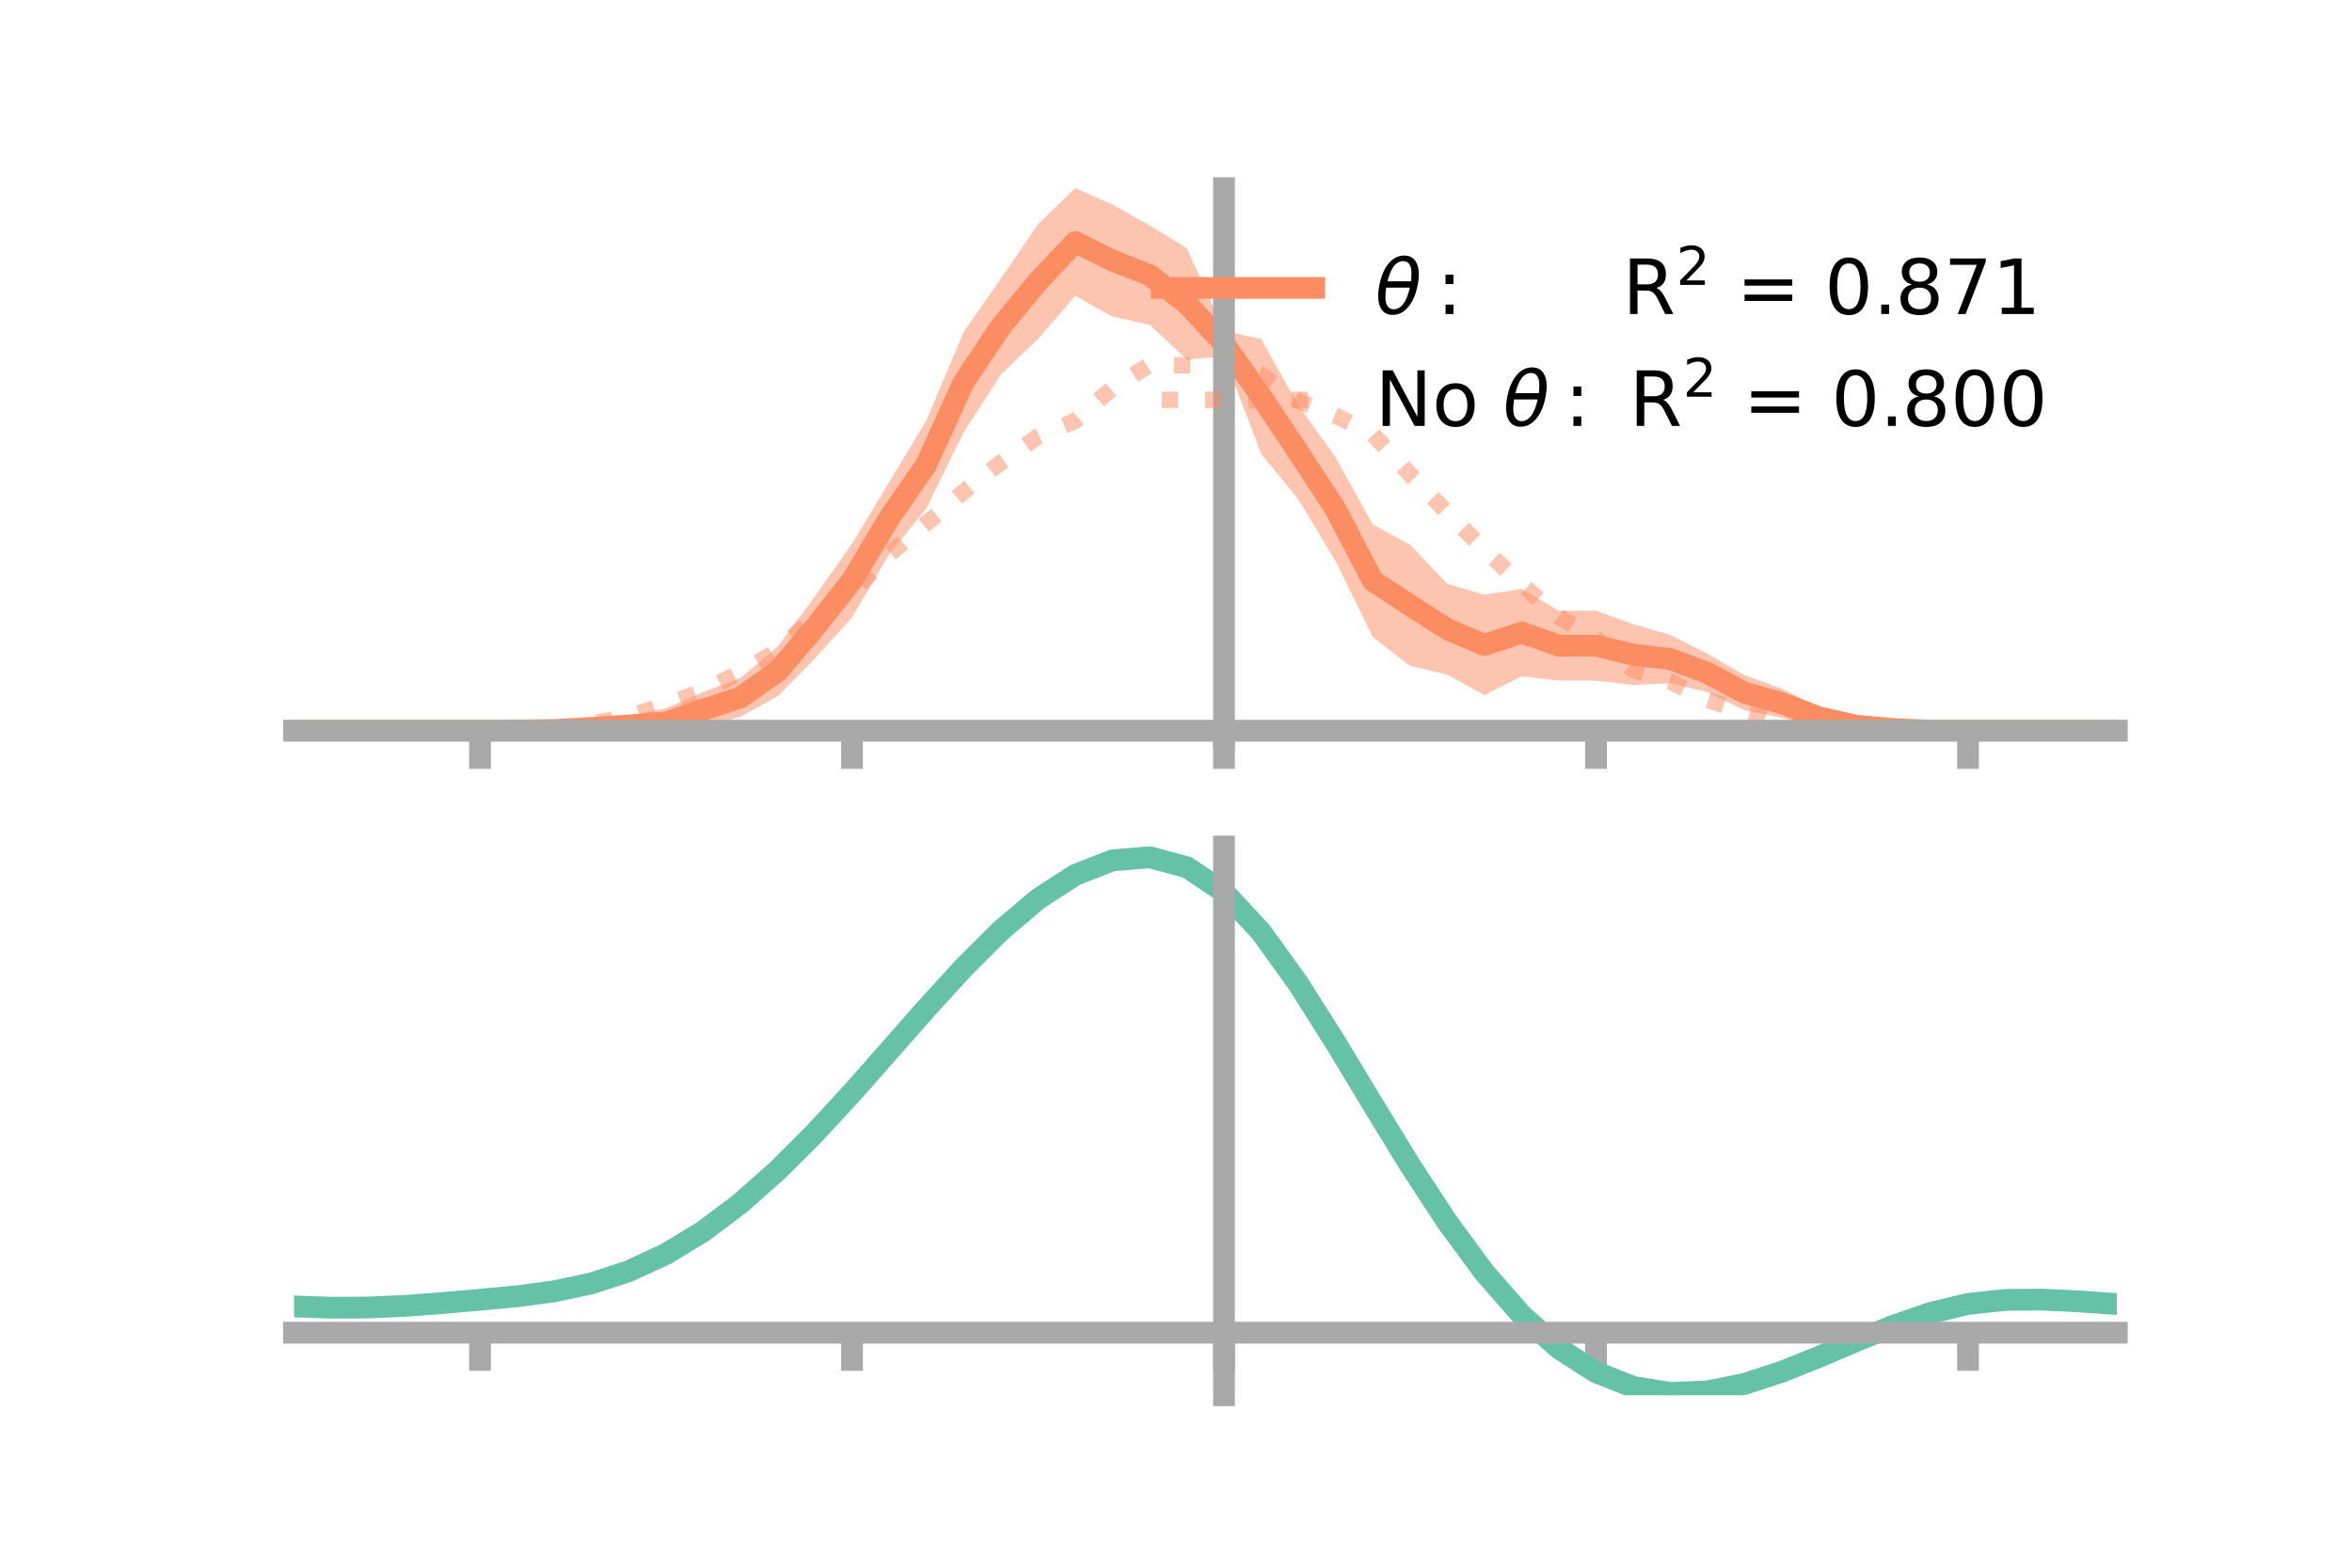 <?xml version="1.0" encoding="utf-8" standalone="no"?>
<!DOCTYPE svg PUBLIC "-//W3C//DTD SVG 1.1//EN"
  "http://www.w3.org/Graphics/SVG/1.1/DTD/svg11.dtd">
<!-- Created with matplotlib (https://matplotlib.org/) -->
<svg height="144pt" version="1.1" viewBox="0 0 216 144" width="216pt" xmlns="http://www.w3.org/2000/svg" xmlns:xlink="http://www.w3.org/1999/xlink">
 <defs>
  <style type="text/css">*{stroke-linecap:butt;stroke-linejoin:round;}</style>
 </defs>
 <g id="figure_1">
  <g id="patch_1">
   <path d="M 0 144 
L 216 144 
L 216 0 
L 0 0 
z
" style="fill:none;"/>
  </g>
  <g id="axes_1">
   <g id="patch_2">
    <path d="M 27 67.68 
L 194.4 67.68 
L 194.4 17.28 
L 27 17.28 
z
" style="fill:none;"/>
   </g>
   <g id="PolyCollection_1">
    <path clip-path="url(#pb6532046db)" d="M 27 67.121 
L 27 67.121 
L 30.416 67.121 
L 33.833 67.121 
L 37.249 67.121 
L 40.665 67.121 
L 44.082 67.121 
L 47.498 66.991 
L 50.914 66.761 
L 54.331 66.331 
L 57.747 65.748 
L 61.163 65.056 
L 64.58 63.571 
L 67.996 62.283 
L 71.412 59.381 
L 74.829 54.787 
L 78.245 49.925 
L 81.661 44.28 
L 85.078 38.604 
L 88.494 30.504 
L 91.91 25.604 
L 95.327 20.588 
L 98.743 17.28 
L 102.159 18.788 
L 105.576 20.709 
L 108.992 22.79 
L 112.408 30.385 
L 115.824 31.145 
L 119.241 37.252 
L 122.657 42.016 
L 126.073 48.191 
L 129.49 50.022 
L 132.906 53.631 
L 136.322 54.629 
L 139.739 54.091 
L 143.155 56.105 
L 146.571 56.097 
L 149.988 57.332 
L 153.404 58.328 
L 156.82 60.062 
L 160.237 62.035 
L 163.653 63.261 
L 167.069 64.999 
L 170.486 66.136 
L 173.902 66.664 
L 177.318 67.019 
L 180.735 67.121 
L 184.151 67.121 
L 187.567 67.121 
L 190.984 67.121 
L 194.4 67.121 
L 194.4 67.121 
L 194.4 67.121 
L 190.984 67.121 
L 187.567 67.121 
L 184.151 67.121 
L 180.735 67.122 
L 177.318 67.225 
L 173.902 67.27 
L 170.486 67.19 
L 167.069 66.813 
L 163.653 65.932 
L 160.237 65.256 
L 156.82 63.582 
L 153.404 62.753 
L 149.988 62.927 
L 146.571 62.518 
L 143.155 62.511 
L 139.739 62.119 
L 136.322 63.851 
L 132.906 61.96 
L 129.49 61.168 
L 126.073 58.514 
L 122.657 51.553 
L 119.241 45.869 
L 115.824 41.7 
L 112.408 32.733 
L 108.992 33.023 
L 105.576 29.833 
L 102.159 29.076 
L 98.743 27.18 
L 95.327 31.132 
L 91.91 34.397 
L 88.494 39.721 
L 85.078 46.681 
L 81.661 50.911 
L 78.245 56.71 
L 74.829 60.487 
L 71.412 63.961 
L 67.996 65.836 
L 64.58 66.819 
L 61.163 67.68 
L 57.747 67.544 
L 54.331 67.392 
L 50.914 67.362 
L 47.498 67.2 
L 44.082 67.122 
L 40.665 67.121 
L 37.249 67.121 
L 33.833 67.121 
L 30.416 67.121 
L 27 67.121 
z
" style="fill:#fc8d62;fill-opacity:0.5;"/>
   </g>
   <g id="matplotlib.axis_1">
    <g id="xtick_1">
     <g id="line2d_1">
      <defs>
       <path d="M 0 0 
L 0 3.5 
" id="mdda4d04989" style="stroke:#a9a9a9;stroke-width:2;"/>
      </defs>
      <g>
       <use style="fill:#a9a9a9;stroke:#a9a9a9;stroke-width:2;" x="44.082" xlink:href="#mdda4d04989" y="67.121"/>
      </g>
     </g>
    </g>
    <g id="xtick_2">
     <g id="line2d_2">
      <g>
       <use style="fill:#a9a9a9;stroke:#a9a9a9;stroke-width:2;" x="78.245" xlink:href="#mdda4d04989" y="67.121"/>
      </g>
     </g>
    </g>
    <g id="xtick_3">
     <g id="line2d_3">
      <g>
       <use style="fill:#a9a9a9;stroke:#a9a9a9;stroke-width:2;" x="112.408" xlink:href="#mdda4d04989" y="67.121"/>
      </g>
     </g>
    </g>
    <g id="xtick_4">
     <g id="line2d_4">
      <g>
       <use style="fill:#a9a9a9;stroke:#a9a9a9;stroke-width:2;" x="146.571" xlink:href="#mdda4d04989" y="67.121"/>
      </g>
     </g>
    </g>
    <g id="xtick_5">
     <g id="line2d_5">
      <g>
       <use style="fill:#a9a9a9;stroke:#a9a9a9;stroke-width:2;" x="180.735" xlink:href="#mdda4d04989" y="67.121"/>
      </g>
     </g>
    </g>
   </g>
   <g id="matplotlib.axis_2"/>
   <g id="line2d_6">
    <path clip-path="url(#pb6532046db)" d="M 27 67.121 
L 30.416 67.121 
L 33.833 67.121 
L 37.249 67.121 
L 40.665 67.121 
L 44.082 67.121 
L 47.498 67.095 
L 50.914 67.061 
L 54.331 66.862 
L 57.747 66.646 
L 61.163 66.368 
L 64.58 65.195 
L 67.996 64.059 
L 71.412 61.671 
L 74.829 57.637 
L 78.245 53.317 
L 81.661 47.595 
L 85.078 42.642 
L 88.494 35.113 
L 91.91 30 
L 95.327 25.86 
L 98.743 22.23 
L 102.159 23.932 
L 105.576 25.271 
L 108.992 27.907 
L 112.408 31.559 
L 115.824 36.422 
L 119.241 41.561 
L 122.657 46.785 
L 126.073 53.353 
L 129.49 55.595 
L 132.906 57.795 
L 136.322 59.24 
L 139.739 58.105 
L 143.155 59.308 
L 146.571 59.308 
L 149.988 60.129 
L 153.404 60.541 
L 156.82 61.822 
L 160.237 63.646 
L 163.653 64.597 
L 167.069 65.906 
L 170.486 66.663 
L 173.902 66.967 
L 177.318 67.122 
L 180.735 67.121 
L 184.151 67.121 
L 187.567 67.121 
L 190.984 67.121 
L 194.4 67.121 
" style="fill:none;stroke:#fc8d62;stroke-linecap:square;stroke-width:2;"/>
   </g>
   <g id="line2d_7">
    <path clip-path="url(#pb6532046db)" d="M 27 67.121 
L 30.416 67.121 
L 33.833 67.121 
L 37.249 67.121 
L 40.665 67.121 
L 44.082 67.121 
L 47.498 67.088 
L 50.914 66.865 
L 54.331 66.47 
L 57.747 65.827 
L 61.163 64.71 
L 64.58 63.479 
L 67.996 61.749 
L 71.412 59.793 
L 74.829 56.601 
L 78.245 54.449 
L 81.661 50.895 
L 85.078 48.064 
L 88.494 45.164 
L 91.91 42.481 
L 95.327 40.089 
L 98.743 38.659 
L 102.159 35.652 
L 105.576 33.508 
L 108.992 33.559 
L 112.408 33.534 
L 115.824 34.413 
L 119.241 36.831 
L 122.657 38.182 
L 126.073 39.883 
L 129.49 43.572 
L 132.906 47.09 
L 136.322 50.488 
L 139.739 53.672 
L 143.155 56.659 
L 146.571 58.675 
L 149.988 61.528 
L 153.404 62.621 
L 156.82 64.281 
L 160.237 65.427 
L 163.653 66.388 
L 167.069 66.754 
L 170.486 67.07 
L 173.902 67.166 
L 177.318 67.131 
L 180.735 67.121 
L 184.151 67.121 
L 187.567 67.121 
L 190.984 67.121 
L 194.4 67.121 
" style="fill:none;stroke:#fc8d62;stroke-dasharray:1.5,2.475;stroke-dashoffset:0;stroke-opacity:0.5;stroke-width:1.5;"/>
   </g>
   <g id="patch_3">
    <path d="M 112.408 67.68 
L 112.408 17.28 
" style="fill:none;stroke:#a9a9a9;stroke-linecap:square;stroke-linejoin:miter;stroke-width:2;"/>
   </g>
   <g id="patch_4">
    <path d="M 194.4 67.68 
L 194.4 17.28 
" style="fill:none;"/>
   </g>
   <g id="patch_5">
    <path d="M 27 67.121 
L 194.4 67.121 
" style="fill:none;stroke:#a9a9a9;stroke-linecap:square;stroke-linejoin:miter;stroke-width:2;"/>
   </g>
   <g id="patch_6">
    <path d="M 27 17.28 
L 194.4 17.28 
" style="fill:none;"/>
   </g>
   <g id="legend_1">
    <g id="line2d_8">
     <path d="M 106.69 26.449 
L 120.69 26.449 
" style="fill:none;stroke:#fc8d62;stroke-linecap:square;stroke-width:2;"/>
    </g>
    <g id="line2d_9"/>
    <g id="text_1">
     <!-- $\theta:$      R$^{2}$ = 0.871 -->
     <g transform="translate(126.29 28.899)scale(0.07 -0.07)">
      <defs>
       <path d="M 45.516 34.672 
L 14.453 34.672 
Q 12.359 20.062 14.5 13.875 
Q 17.188 6.25 24.469 6.25 
Q 31.781 6.25 37.359 13.922 
Q 42.234 20.656 45.516 34.672 
z
M 47.016 42.969 
Q 48.344 56.844 46.625 61.719 
Q 43.953 69.438 36.766 69.438 
Q 29.297 69.438 23.828 61.812 
Q 19.531 55.672 16.156 42.969 
z
M 38.188 76.766 
Q 49.906 76.766 54.594 66.406 
Q 59.281 56.109 55.719 37.844 
Q 52.203 19.625 43.453 9.281 
Q 34.766 -1.125 23.047 -1.125 
Q 11.281 -1.125 6.641 9.281 
Q 2 19.625 5.516 37.844 
Q 9.078 56.109 17.719 66.406 
Q 26.422 76.766 38.188 76.766 
z
" id="DejaVuSans-Oblique-952"/>
       <path d="M 11.719 12.406 
L 22.016 12.406 
L 22.016 0 
L 11.719 0 
z
M 11.719 51.703 
L 22.016 51.703 
L 22.016 39.312 
L 11.719 39.312 
z
" id="DejaVuSans-58"/>
       <path id="DejaVuSans-32"/>
       <path d="M 44.391 34.188 
Q 47.562 33.109 50.562 29.594 
Q 53.562 26.078 56.594 19.922 
L 66.609 0 
L 56 0 
L 46.688 18.703 
Q 43.062 26.031 39.672 28.422 
Q 36.281 30.812 30.422 30.812 
L 19.672 30.812 
L 19.672 0 
L 9.812 0 
L 9.812 72.906 
L 32.078 72.906 
Q 44.578 72.906 50.734 67.672 
Q 56.891 62.453 56.891 51.906 
Q 56.891 45.016 53.688 40.469 
Q 50.484 35.938 44.391 34.188 
z
M 19.672 64.797 
L 19.672 38.922 
L 32.078 38.922 
Q 39.203 38.922 42.844 42.219 
Q 46.484 45.516 46.484 51.906 
Q 46.484 58.297 42.844 61.547 
Q 39.203 64.797 32.078 64.797 
z
" id="DejaVuSans-82"/>
       <path d="M 19.188 8.297 
L 53.609 8.297 
L 53.609 0 
L 7.328 0 
L 7.328 8.297 
Q 12.938 14.109 22.625 23.891 
Q 32.328 33.688 34.812 36.531 
Q 39.547 41.844 41.422 45.531 
Q 43.312 49.219 43.312 52.781 
Q 43.312 58.594 39.234 62.25 
Q 35.156 65.922 28.609 65.922 
Q 23.969 65.922 18.812 64.312 
Q 13.672 62.703 7.812 59.422 
L 7.812 69.391 
Q 13.766 71.781 18.938 73 
Q 24.125 74.219 28.422 74.219 
Q 39.75 74.219 46.484 68.547 
Q 53.219 62.891 53.219 53.422 
Q 53.219 48.922 51.531 44.891 
Q 49.859 40.875 45.406 35.406 
Q 44.188 33.984 37.641 27.219 
Q 31.109 20.453 19.188 8.297 
z
" id="DejaVuSans-50"/>
       <path d="M 10.594 45.406 
L 73.188 45.406 
L 73.188 37.203 
L 10.594 37.203 
z
M 10.594 25.484 
L 73.188 25.484 
L 73.188 17.188 
L 10.594 17.188 
z
" id="DejaVuSans-61"/>
       <path d="M 31.781 66.406 
Q 24.172 66.406 20.328 58.906 
Q 16.5 51.422 16.5 36.375 
Q 16.5 21.391 20.328 13.891 
Q 24.172 6.391 31.781 6.391 
Q 39.453 6.391 43.281 13.891 
Q 47.125 21.391 47.125 36.375 
Q 47.125 51.422 43.281 58.906 
Q 39.453 66.406 31.781 66.406 
z
M 31.781 74.219 
Q 44.047 74.219 50.516 64.516 
Q 56.984 54.828 56.984 36.375 
Q 56.984 17.969 50.516 8.266 
Q 44.047 -1.422 31.781 -1.422 
Q 19.531 -1.422 13.062 8.266 
Q 6.594 17.969 6.594 36.375 
Q 6.594 54.828 13.062 64.516 
Q 19.531 74.219 31.781 74.219 
z
" id="DejaVuSans-48"/>
       <path d="M 10.688 12.406 
L 21 12.406 
L 21 0 
L 10.688 0 
z
" id="DejaVuSans-46"/>
       <path d="M 31.781 34.625 
Q 24.75 34.625 20.719 30.859 
Q 16.703 27.094 16.703 20.516 
Q 16.703 13.922 20.719 10.156 
Q 24.75 6.391 31.781 6.391 
Q 38.812 6.391 42.859 10.172 
Q 46.922 13.969 46.922 20.516 
Q 46.922 27.094 42.891 30.859 
Q 38.875 34.625 31.781 34.625 
z
M 21.922 38.812 
Q 15.578 40.375 12.031 44.719 
Q 8.5 49.078 8.5 55.328 
Q 8.5 64.062 14.719 69.141 
Q 20.953 74.219 31.781 74.219 
Q 42.672 74.219 48.875 69.141 
Q 55.078 64.062 55.078 55.328 
Q 55.078 49.078 51.531 44.719 
Q 48 40.375 41.703 38.812 
Q 48.828 37.156 52.797 32.312 
Q 56.781 27.484 56.781 20.516 
Q 56.781 9.906 50.312 4.234 
Q 43.844 -1.422 31.781 -1.422 
Q 19.734 -1.422 13.25 4.234 
Q 6.781 9.906 6.781 20.516 
Q 6.781 27.484 10.781 32.312 
Q 14.797 37.156 21.922 38.812 
z
M 18.312 54.391 
Q 18.312 48.734 21.844 45.562 
Q 25.391 42.391 31.781 42.391 
Q 38.141 42.391 41.719 45.562 
Q 45.312 48.734 45.312 54.391 
Q 45.312 60.062 41.719 63.234 
Q 38.141 66.406 31.781 66.406 
Q 25.391 66.406 21.844 63.234 
Q 18.312 60.062 18.312 54.391 
z
" id="DejaVuSans-56"/>
       <path d="M 8.203 72.906 
L 55.078 72.906 
L 55.078 68.703 
L 28.609 0 
L 18.312 0 
L 43.219 64.594 
L 8.203 64.594 
z
" id="DejaVuSans-55"/>
       <path d="M 12.406 8.297 
L 28.516 8.297 
L 28.516 63.922 
L 10.984 60.406 
L 10.984 69.391 
L 28.422 72.906 
L 38.281 72.906 
L 38.281 8.297 
L 54.391 8.297 
L 54.391 0 
L 12.406 0 
z
" id="DejaVuSans-49"/>
      </defs>
      <use transform="translate(0 0.766)" xlink:href="#DejaVuSans-Oblique-952"/>
      <use transform="translate(80.664 0.766)" xlink:href="#DejaVuSans-58"/>
      <use transform="translate(133.838 0.766)" xlink:href="#DejaVuSans-32"/>
      <use transform="translate(165.625 0.766)" xlink:href="#DejaVuSans-32"/>
      <use transform="translate(197.412 0.766)" xlink:href="#DejaVuSans-32"/>
      <use transform="translate(229.199 0.766)" xlink:href="#DejaVuSans-32"/>
      <use transform="translate(260.986 0.766)" xlink:href="#DejaVuSans-32"/>
      <use transform="translate(292.773 0.766)" xlink:href="#DejaVuSans-32"/>
      <use transform="translate(324.561 0.766)" xlink:href="#DejaVuSans-82"/>
      <use transform="translate(395 39.047)scale(0.7)" xlink:href="#DejaVuSans-50"/>
      <use transform="translate(442.271 0.766)" xlink:href="#DejaVuSans-32"/>
      <use transform="translate(474.058 0.766)" xlink:href="#DejaVuSans-61"/>
      <use transform="translate(557.847 0.766)" xlink:href="#DejaVuSans-32"/>
      <use transform="translate(589.634 0.766)" xlink:href="#DejaVuSans-48"/>
      <use transform="translate(653.257 0.766)" xlink:href="#DejaVuSans-46"/>
      <use transform="translate(682.419 0.766)" xlink:href="#DejaVuSans-56"/>
      <use transform="translate(746.042 0.766)" xlink:href="#DejaVuSans-55"/>
      <use transform="translate(809.665 0.766)" xlink:href="#DejaVuSans-49"/>
     </g>
    </g>
    <g id="line2d_10">
     <path d="M 106.69 36.724 
L 120.69 36.724 
" style="fill:none;stroke:#fc8d62;stroke-dasharray:1.5,2.475;stroke-dashoffset:0;stroke-opacity:0.5;stroke-width:1.5;"/>
    </g>
    <g id="line2d_11"/>
    <g id="text_2">
     <!-- No $\theta:$ R$^{2}$ = 0.800 -->
     <g transform="translate(126.29 39.174)scale(0.07 -0.07)">
      <defs>
       <path d="M 9.812 72.906 
L 23.094 72.906 
L 55.422 11.922 
L 55.422 72.906 
L 64.984 72.906 
L 64.984 0 
L 51.703 0 
L 19.391 60.984 
L 19.391 0 
L 9.812 0 
z
" id="DejaVuSans-78"/>
       <path d="M 30.609 48.391 
Q 23.391 48.391 19.188 42.75 
Q 14.984 37.109 14.984 27.297 
Q 14.984 17.484 19.156 11.844 
Q 23.344 6.203 30.609 6.203 
Q 37.797 6.203 41.984 11.859 
Q 46.188 17.531 46.188 27.297 
Q 46.188 37.016 41.984 42.703 
Q 37.797 48.391 30.609 48.391 
z
M 30.609 56 
Q 42.328 56 49.016 48.375 
Q 55.719 40.766 55.719 27.297 
Q 55.719 13.875 49.016 6.219 
Q 42.328 -1.422 30.609 -1.422 
Q 18.844 -1.422 12.172 6.219 
Q 5.516 13.875 5.516 27.297 
Q 5.516 40.766 12.172 48.375 
Q 18.844 56 30.609 56 
z
" id="DejaVuSans-111"/>
      </defs>
      <use transform="translate(0 0.766)" xlink:href="#DejaVuSans-78"/>
      <use transform="translate(74.805 0.766)" xlink:href="#DejaVuSans-111"/>
      <use transform="translate(135.986 0.766)" xlink:href="#DejaVuSans-32"/>
      <use transform="translate(167.773 0.766)" xlink:href="#DejaVuSans-Oblique-952"/>
      <use transform="translate(248.438 0.766)" xlink:href="#DejaVuSans-58"/>
      <use transform="translate(301.611 0.766)" xlink:href="#DejaVuSans-32"/>
      <use transform="translate(333.398 0.766)" xlink:href="#DejaVuSans-82"/>
      <use transform="translate(403.838 39.047)scale(0.7)" xlink:href="#DejaVuSans-50"/>
      <use transform="translate(451.108 0.766)" xlink:href="#DejaVuSans-32"/>
      <use transform="translate(482.896 0.766)" xlink:href="#DejaVuSans-61"/>
      <use transform="translate(566.685 0.766)" xlink:href="#DejaVuSans-32"/>
      <use transform="translate(598.472 0.766)" xlink:href="#DejaVuSans-48"/>
      <use transform="translate(662.095 0.766)" xlink:href="#DejaVuSans-46"/>
      <use transform="translate(691.257 0.766)" xlink:href="#DejaVuSans-56"/>
      <use transform="translate(754.88 0.766)" xlink:href="#DejaVuSans-48"/>
      <use transform="translate(818.503 0.766)" xlink:href="#DejaVuSans-48"/>
     </g>
    </g>
   </g>
  </g>
  <g id="axes_2">
   <g id="patch_7">
    <path d="M 27 128.16 
L 194.4 128.16 
L 194.4 77.76 
L 27 77.76 
z
" style="fill:none;"/>
   </g>
   <g id="PolyCollection_2">
    <path clip-path="url(#pf27df6d627)" d="M 27 120.047 
L 27 119.955 
L 30.416 120.079 
L 33.833 120.061 
L 37.249 119.899 
L 40.665 119.629 
L 44.082 119.31 
L 47.498 118.984 
L 50.914 118.521 
L 54.331 117.777 
L 57.747 116.64 
L 61.163 115.032 
L 64.58 112.914 
L 67.996 110.286 
L 71.412 107.185 
L 74.829 103.686 
L 78.245 99.89 
L 81.661 95.927 
L 85.078 91.95 
L 88.494 88.127 
L 91.91 84.64 
L 95.327 81.674 
L 98.743 79.418 
L 102.159 78.055 
L 105.576 77.76 
L 108.992 78.697 
L 112.408 81.01 
L 115.824 84.76 
L 119.241 89.586 
L 122.657 95.07 
L 126.073 100.822 
L 129.49 106.498 
L 132.906 111.809 
L 136.322 116.529 
L 139.739 120.493 
L 143.155 123.604 
L 146.571 125.825 
L 149.988 127.178 
L 153.404 127.736 
L 156.82 127.604 
L 160.237 126.917 
L 163.653 125.822 
L 167.069 124.477 
L 170.486 123.04 
L 173.902 121.666 
L 177.318 120.502 
L 180.735 119.689 
L 184.151 119.321 
L 187.567 119.298 
L 190.984 119.476 
L 194.4 119.73 
L 194.4 119.844 
L 194.4 119.844 
L 190.984 119.613 
L 187.567 119.451 
L 184.151 119.485 
L 180.735 119.858 
L 177.318 120.681 
L 173.902 121.874 
L 170.486 123.293 
L 167.069 124.78 
L 163.653 126.172 
L 160.237 127.303 
L 156.82 128.015 
L 153.404 128.16 
L 149.988 127.613 
L 146.571 126.282 
L 143.155 124.11 
L 139.739 121.087 
L 136.322 117.248 
L 132.906 112.685 
L 129.49 107.549 
L 126.073 102.057 
L 122.657 96.487 
L 119.241 91.172 
L 115.824 86.494 
L 112.408 82.859 
L 108.992 80.623 
L 105.576 79.719 
L 102.159 80.004 
L 98.743 81.315 
L 95.327 83.48 
L 91.91 86.32 
L 88.494 89.654 
L 85.078 93.303 
L 81.661 97.095 
L 78.245 100.87 
L 74.829 104.486 
L 71.412 107.82 
L 67.996 110.779 
L 64.58 113.294 
L 61.163 115.33 
L 57.747 116.884 
L 54.331 117.988 
L 50.914 118.709 
L 47.498 119.153 
L 44.082 119.46 
L 40.665 119.755 
L 37.249 120.001 
L 33.833 120.144 
L 30.416 120.158 
L 27 120.047 
z
" style="fill:#66c2a5;fill-opacity:0.5;"/>
   </g>
   <g id="matplotlib.axis_3">
    <g id="xtick_6">
     <g id="line2d_12">
      <g>
       <use style="fill:#a9a9a9;stroke:#a9a9a9;stroke-width:2;" x="44.082" xlink:href="#mdda4d04989" y="122.413"/>
      </g>
     </g>
    </g>
    <g id="xtick_7">
     <g id="line2d_13">
      <g>
       <use style="fill:#a9a9a9;stroke:#a9a9a9;stroke-width:2;" x="78.245" xlink:href="#mdda4d04989" y="122.413"/>
      </g>
     </g>
    </g>
    <g id="xtick_8">
     <g id="line2d_14">
      <g>
       <use style="fill:#a9a9a9;stroke:#a9a9a9;stroke-width:2;" x="112.408" xlink:href="#mdda4d04989" y="122.413"/>
      </g>
     </g>
    </g>
    <g id="xtick_9">
     <g id="line2d_15">
      <g>
       <use style="fill:#a9a9a9;stroke:#a9a9a9;stroke-width:2;" x="146.571" xlink:href="#mdda4d04989" y="122.413"/>
      </g>
     </g>
    </g>
    <g id="xtick_10">
     <g id="line2d_16">
      <g>
       <use style="fill:#a9a9a9;stroke:#a9a9a9;stroke-width:2;" x="180.735" xlink:href="#mdda4d04989" y="122.413"/>
      </g>
     </g>
    </g>
   </g>
   <g id="matplotlib.axis_4"/>
   <g id="line2d_17">
    <path clip-path="url(#pf27df6d627)" d="M 27 120.001 
L 30.416 120.118 
L 33.833 120.102 
L 37.249 119.95 
L 40.665 119.692 
L 44.082 119.385 
L 47.498 119.068 
L 50.914 118.615 
L 54.331 117.883 
L 57.747 116.762 
L 61.163 115.181 
L 64.58 113.104 
L 67.996 110.532 
L 71.412 107.503 
L 74.829 104.086 
L 78.245 100.38 
L 81.661 96.511 
L 85.078 92.627 
L 88.494 88.891 
L 91.91 85.48 
L 95.327 82.577 
L 98.743 80.366 
L 102.159 79.029 
L 105.576 78.74 
L 108.992 79.66 
L 112.408 81.935 
L 115.824 85.627 
L 119.241 90.379 
L 122.657 95.778 
L 126.073 101.44 
L 129.49 107.024 
L 132.906 112.247 
L 136.322 116.888 
L 139.739 120.79 
L 143.155 123.857 
L 146.571 126.053 
L 149.988 127.396 
L 153.404 127.948 
L 156.82 127.81 
L 160.237 127.11 
L 163.653 125.997 
L 167.069 124.628 
L 170.486 123.167 
L 173.902 121.77 
L 177.318 120.592 
L 180.735 119.774 
L 184.151 119.403 
L 187.567 119.375 
L 190.984 119.545 
L 194.4 119.787 
" style="fill:none;stroke:#66c2a5;stroke-linecap:square;stroke-width:2;"/>
   </g>
   <g id="patch_8">
    <path d="M 112.408 128.16 
L 112.408 77.76 
" style="fill:none;stroke:#a9a9a9;stroke-linecap:square;stroke-linejoin:miter;stroke-width:2;"/>
   </g>
   <g id="patch_9">
    <path d="M 194.4 128.16 
L 194.4 77.76 
" style="fill:none;"/>
   </g>
   <g id="patch_10">
    <path d="M 27 122.413 
L 194.4 122.413 
" style="fill:none;stroke:#a9a9a9;stroke-linecap:square;stroke-linejoin:miter;stroke-width:2;"/>
   </g>
   <g id="patch_11">
    <path d="M 27 77.76 
L 194.4 77.76 
" style="fill:none;"/>
   </g>
  </g>
 </g>
 <defs>
  <clipPath id="pb6532046db">
   <rect height="50.4" width="167.4" x="27" y="17.28"/>
  </clipPath>
  <clipPath id="pf27df6d627">
   <rect height="50.4" width="167.4" x="27" y="77.76"/>
  </clipPath>
 </defs>
</svg>
